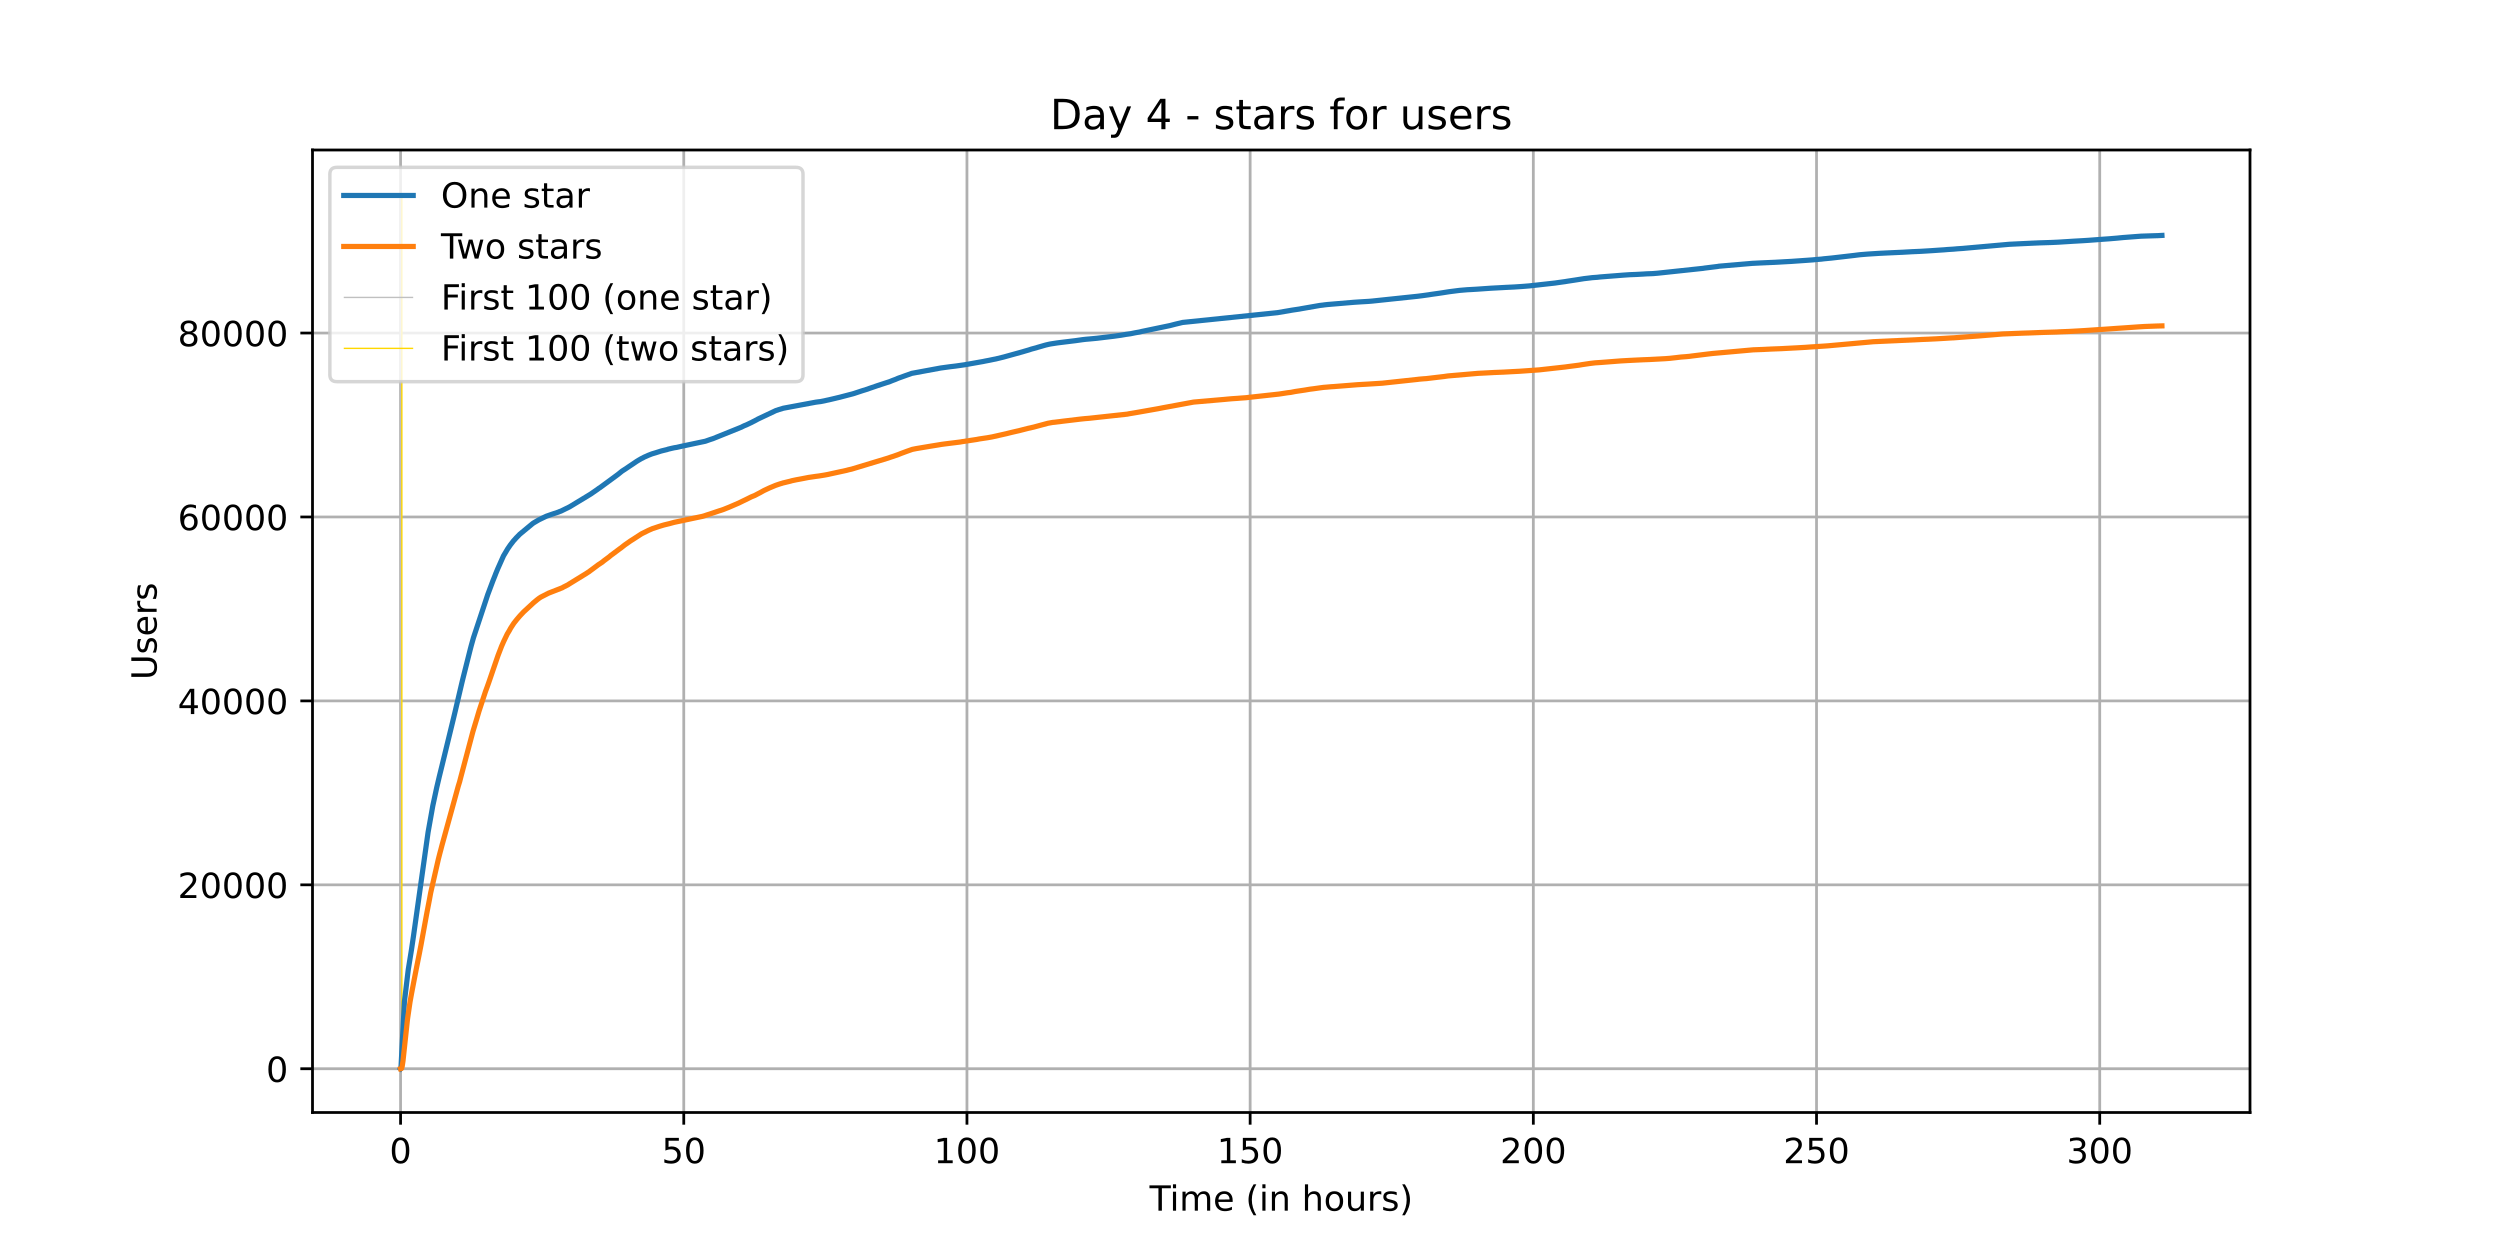 <?xml version="1.0" encoding="utf-8" standalone="no"?>
<!DOCTYPE svg PUBLIC "-//W3C//DTD SVG 1.1//EN"
  "http://www.w3.org/Graphics/SVG/1.1/DTD/svg11.dtd">
<!-- Created with matplotlib (https://matplotlib.org/) -->
<svg height="360pt" version="1.1" viewBox="0 0 720 360" width="720pt" xmlns="http://www.w3.org/2000/svg" xmlns:xlink="http://www.w3.org/1999/xlink">
 <defs>
  <style type="text/css">*{stroke-linecap:butt;stroke-linejoin:round;}</style>
 </defs>
 <g id="figure_1">
  <g id="patch_1">
   <path d="M 0 360 
L 720 360 
L 720 0 
L 0 0 
z
" style="fill:#ffffff;"/>
  </g>
  <g id="axes_1">
   <g id="patch_2">
    <path d="M 90 320.4 
L 648 320.4 
L 648 43.2 
L 90 43.2 
z
" style="fill:#ffffff;"/>
   </g>
   <g id="matplotlib.axis_1">
    <g id="xtick_1">
     <g id="line2d_1">
      <path clip-path="url(#p2760df7efb)" d="M 115.364 320.4 
L 115.364 43.2 
" style="fill:none;stroke:#b0b0b0;stroke-linecap:square;stroke-width:0.8;"/>
     </g>
     <g id="line2d_2">
      <defs>
       <path d="M 0 0 
L 0 3.5 
" id="m1af455038f" style="stroke:#000000;stroke-width:0.8;"/>
      </defs>
      <g>
       <use style="stroke:#000000;stroke-width:0.8;" x="115.364" xlink:href="#m1af455038f" y="320.4"/>
      </g>
     </g>
     <g id="text_1">
      <!-- 0 -->
      <g transform="translate(112.182 334.998)scale(0.1 -0.1)">
       <defs>
        <path d="M 31.781 66.406 
Q 24.172 66.406 20.328 58.906 
Q 16.5 51.422 16.5 36.375 
Q 16.5 21.391 20.328 13.891 
Q 24.172 6.391 31.781 6.391 
Q 39.453 6.391 43.281 13.891 
Q 47.125 21.391 47.125 36.375 
Q 47.125 51.422 43.281 58.906 
Q 39.453 66.406 31.781 66.406 
z
M 31.781 74.219 
Q 44.047 74.219 50.516 64.516 
Q 56.984 54.828 56.984 36.375 
Q 56.984 17.969 50.516 8.266 
Q 44.047 -1.422 31.781 -1.422 
Q 19.531 -1.422 13.062 8.266 
Q 6.594 17.969 6.594 36.375 
Q 6.594 54.828 13.062 64.516 
Q 19.531 74.219 31.781 74.219 
z
" id="DejaVuSans-48"/>
       </defs>
       <use xlink:href="#DejaVuSans-48"/>
      </g>
     </g>
    </g>
    <g id="xtick_2">
     <g id="line2d_3">
      <path clip-path="url(#p2760df7efb)" d="M 196.923 320.4 
L 196.923 43.2 
" style="fill:none;stroke:#b0b0b0;stroke-linecap:square;stroke-width:0.8;"/>
     </g>
     <g id="line2d_4">
      <g>
       <use style="stroke:#000000;stroke-width:0.8;" x="196.923" xlink:href="#m1af455038f" y="320.4"/>
      </g>
     </g>
     <g id="text_2">
      <!-- 50 -->
      <g transform="translate(190.56 334.998)scale(0.1 -0.1)">
       <defs>
        <path d="M 10.797 72.906 
L 49.516 72.906 
L 49.516 64.594 
L 19.828 64.594 
L 19.828 46.734 
Q 21.969 47.469 24.109 47.828 
Q 26.266 48.188 28.422 48.188 
Q 40.625 48.188 47.75 41.5 
Q 54.891 34.812 54.891 23.391 
Q 54.891 11.625 47.562 5.094 
Q 40.234 -1.422 26.906 -1.422 
Q 22.312 -1.422 17.547 -0.641 
Q 12.797 0.141 7.719 1.703 
L 7.719 11.625 
Q 12.109 9.234 16.797 8.062 
Q 21.484 6.891 26.703 6.891 
Q 35.156 6.891 40.078 11.328 
Q 45.016 15.766 45.016 23.391 
Q 45.016 31 40.078 35.438 
Q 35.156 39.891 26.703 39.891 
Q 22.75 39.891 18.812 39.016 
Q 14.891 38.141 10.797 36.281 
z
" id="DejaVuSans-53"/>
       </defs>
       <use xlink:href="#DejaVuSans-53"/>
       <use x="63.623" xlink:href="#DejaVuSans-48"/>
      </g>
     </g>
    </g>
    <g id="xtick_3">
     <g id="line2d_5">
      <path clip-path="url(#p2760df7efb)" d="M 278.482 320.4 
L 278.482 43.2 
" style="fill:none;stroke:#b0b0b0;stroke-linecap:square;stroke-width:0.8;"/>
     </g>
     <g id="line2d_6">
      <g>
       <use style="stroke:#000000;stroke-width:0.8;" x="278.482" xlink:href="#m1af455038f" y="320.4"/>
      </g>
     </g>
     <g id="text_3">
      <!-- 100 -->
      <g transform="translate(268.938 334.998)scale(0.1 -0.1)">
       <defs>
        <path d="M 12.406 8.297 
L 28.516 8.297 
L 28.516 63.922 
L 10.984 60.406 
L 10.984 69.391 
L 28.422 72.906 
L 38.281 72.906 
L 38.281 8.297 
L 54.391 8.297 
L 54.391 0 
L 12.406 0 
z
" id="DejaVuSans-49"/>
       </defs>
       <use xlink:href="#DejaVuSans-49"/>
       <use x="63.623" xlink:href="#DejaVuSans-48"/>
       <use x="127.246" xlink:href="#DejaVuSans-48"/>
      </g>
     </g>
    </g>
    <g id="xtick_4">
     <g id="line2d_7">
      <path clip-path="url(#p2760df7efb)" d="M 360.041 320.4 
L 360.041 43.2 
" style="fill:none;stroke:#b0b0b0;stroke-linecap:square;stroke-width:0.8;"/>
     </g>
     <g id="line2d_8">
      <g>
       <use style="stroke:#000000;stroke-width:0.8;" x="360.041" xlink:href="#m1af455038f" y="320.4"/>
      </g>
     </g>
     <g id="text_4">
      <!-- 150 -->
      <g transform="translate(350.497 334.998)scale(0.1 -0.1)">
       <use xlink:href="#DejaVuSans-49"/>
       <use x="63.623" xlink:href="#DejaVuSans-53"/>
       <use x="127.246" xlink:href="#DejaVuSans-48"/>
      </g>
     </g>
    </g>
    <g id="xtick_5">
     <g id="line2d_9">
      <path clip-path="url(#p2760df7efb)" d="M 441.6 320.4 
L 441.6 43.2 
" style="fill:none;stroke:#b0b0b0;stroke-linecap:square;stroke-width:0.8;"/>
     </g>
     <g id="line2d_10">
      <g>
       <use style="stroke:#000000;stroke-width:0.8;" x="441.6" xlink:href="#m1af455038f" y="320.4"/>
      </g>
     </g>
     <g id="text_5">
      <!-- 200 -->
      <g transform="translate(432.057 334.998)scale(0.1 -0.1)">
       <defs>
        <path d="M 19.188 8.297 
L 53.609 8.297 
L 53.609 0 
L 7.328 0 
L 7.328 8.297 
Q 12.938 14.109 22.625 23.891 
Q 32.328 33.688 34.812 36.531 
Q 39.547 41.844 41.422 45.531 
Q 43.312 49.219 43.312 52.781 
Q 43.312 58.594 39.234 62.25 
Q 35.156 65.922 28.609 65.922 
Q 23.969 65.922 18.812 64.312 
Q 13.672 62.703 7.812 59.422 
L 7.812 69.391 
Q 13.766 71.781 18.938 73 
Q 24.125 74.219 28.422 74.219 
Q 39.75 74.219 46.484 68.547 
Q 53.219 62.891 53.219 53.422 
Q 53.219 48.922 51.531 44.891 
Q 49.859 40.875 45.406 35.406 
Q 44.188 33.984 37.641 27.219 
Q 31.109 20.453 19.188 8.297 
z
" id="DejaVuSans-50"/>
       </defs>
       <use xlink:href="#DejaVuSans-50"/>
       <use x="63.623" xlink:href="#DejaVuSans-48"/>
       <use x="127.246" xlink:href="#DejaVuSans-48"/>
      </g>
     </g>
    </g>
    <g id="xtick_6">
     <g id="line2d_11">
      <path clip-path="url(#p2760df7efb)" d="M 523.16 320.4 
L 523.16 43.2 
" style="fill:none;stroke:#b0b0b0;stroke-linecap:square;stroke-width:0.8;"/>
     </g>
     <g id="line2d_12">
      <g>
       <use style="stroke:#000000;stroke-width:0.8;" x="523.16" xlink:href="#m1af455038f" y="320.4"/>
      </g>
     </g>
     <g id="text_6">
      <!-- 250 -->
      <g transform="translate(513.616 334.998)scale(0.1 -0.1)">
       <use xlink:href="#DejaVuSans-50"/>
       <use x="63.623" xlink:href="#DejaVuSans-53"/>
       <use x="127.246" xlink:href="#DejaVuSans-48"/>
      </g>
     </g>
    </g>
    <g id="xtick_7">
     <g id="line2d_13">
      <path clip-path="url(#p2760df7efb)" d="M 604.719 320.4 
L 604.719 43.2 
" style="fill:none;stroke:#b0b0b0;stroke-linecap:square;stroke-width:0.8;"/>
     </g>
     <g id="line2d_14">
      <g>
       <use style="stroke:#000000;stroke-width:0.8;" x="604.719" xlink:href="#m1af455038f" y="320.4"/>
      </g>
     </g>
     <g id="text_7">
      <!-- 300 -->
      <g transform="translate(595.175 334.998)scale(0.1 -0.1)">
       <defs>
        <path d="M 40.578 39.312 
Q 47.656 37.797 51.625 33 
Q 55.609 28.219 55.609 21.188 
Q 55.609 10.406 48.188 4.484 
Q 40.766 -1.422 27.094 -1.422 
Q 22.516 -1.422 17.656 -0.516 
Q 12.797 0.391 7.625 2.203 
L 7.625 11.719 
Q 11.719 9.328 16.594 8.109 
Q 21.484 6.891 26.812 6.891 
Q 36.078 6.891 40.938 10.547 
Q 45.797 14.203 45.797 21.188 
Q 45.797 27.641 41.281 31.266 
Q 36.766 34.906 28.719 34.906 
L 20.219 34.906 
L 20.219 43.016 
L 29.109 43.016 
Q 36.375 43.016 40.234 45.922 
Q 44.094 48.828 44.094 54.297 
Q 44.094 59.906 40.109 62.906 
Q 36.141 65.922 28.719 65.922 
Q 24.656 65.922 20.016 65.031 
Q 15.375 64.156 9.812 62.312 
L 9.812 71.094 
Q 15.438 72.656 20.344 73.438 
Q 25.25 74.219 29.594 74.219 
Q 40.828 74.219 47.359 69.109 
Q 53.906 64.016 53.906 55.328 
Q 53.906 49.266 50.438 45.094 
Q 46.969 40.922 40.578 39.312 
z
" id="DejaVuSans-51"/>
       </defs>
       <use xlink:href="#DejaVuSans-51"/>
       <use x="63.623" xlink:href="#DejaVuSans-48"/>
       <use x="127.246" xlink:href="#DejaVuSans-48"/>
      </g>
     </g>
    </g>
    <g id="text_8">
     <!-- Time (in hours) -->
     <g transform="translate(331.072 348.677)scale(0.1 -0.1)">
      <defs>
       <path d="M -0.297 72.906 
L 61.375 72.906 
L 61.375 64.594 
L 35.5 64.594 
L 35.5 0 
L 25.594 0 
L 25.594 64.594 
L -0.297 64.594 
z
" id="DejaVuSans-84"/>
       <path d="M 9.422 54.688 
L 18.406 54.688 
L 18.406 0 
L 9.422 0 
z
M 9.422 75.984 
L 18.406 75.984 
L 18.406 64.594 
L 9.422 64.594 
z
" id="DejaVuSans-105"/>
       <path d="M 52 44.188 
Q 55.375 50.25 60.062 53.125 
Q 64.75 56 71.094 56 
Q 79.641 56 84.281 50.016 
Q 88.922 44.047 88.922 33.016 
L 88.922 0 
L 79.891 0 
L 79.891 32.719 
Q 79.891 40.578 77.094 44.375 
Q 74.312 48.188 68.609 48.188 
Q 61.625 48.188 57.562 43.547 
Q 53.516 38.922 53.516 30.906 
L 53.516 0 
L 44.484 0 
L 44.484 32.719 
Q 44.484 40.625 41.703 44.406 
Q 38.922 48.188 33.109 48.188 
Q 26.219 48.188 22.156 43.531 
Q 18.109 38.875 18.109 30.906 
L 18.109 0 
L 9.078 0 
L 9.078 54.688 
L 18.109 54.688 
L 18.109 46.188 
Q 21.188 51.219 25.484 53.609 
Q 29.781 56 35.688 56 
Q 41.656 56 45.828 52.969 
Q 50 49.953 52 44.188 
z
" id="DejaVuSans-109"/>
       <path d="M 56.203 29.594 
L 56.203 25.203 
L 14.891 25.203 
Q 15.484 15.922 20.484 11.062 
Q 25.484 6.203 34.422 6.203 
Q 39.594 6.203 44.453 7.469 
Q 49.312 8.734 54.109 11.281 
L 54.109 2.781 
Q 49.266 0.734 44.188 -0.344 
Q 39.109 -1.422 33.891 -1.422 
Q 20.797 -1.422 13.156 6.188 
Q 5.516 13.812 5.516 26.812 
Q 5.516 40.234 12.766 48.109 
Q 20.016 56 32.328 56 
Q 43.359 56 49.781 48.891 
Q 56.203 41.797 56.203 29.594 
z
M 47.219 32.234 
Q 47.125 39.594 43.094 43.984 
Q 39.062 48.391 32.422 48.391 
Q 24.906 48.391 20.391 44.141 
Q 15.875 39.891 15.188 32.172 
z
" id="DejaVuSans-101"/>
       <path id="DejaVuSans-32"/>
       <path d="M 31 75.875 
Q 24.469 64.656 21.281 53.656 
Q 18.109 42.672 18.109 31.391 
Q 18.109 20.125 21.312 9.062 
Q 24.516 -2 31 -13.188 
L 23.188 -13.188 
Q 15.875 -1.703 12.234 9.375 
Q 8.594 20.453 8.594 31.391 
Q 8.594 42.281 12.203 53.312 
Q 15.828 64.359 23.188 75.875 
z
" id="DejaVuSans-40"/>
       <path d="M 54.891 33.016 
L 54.891 0 
L 45.906 0 
L 45.906 32.719 
Q 45.906 40.484 42.875 44.328 
Q 39.844 48.188 33.797 48.188 
Q 26.516 48.188 22.312 43.547 
Q 18.109 38.922 18.109 30.906 
L 18.109 0 
L 9.078 0 
L 9.078 54.688 
L 18.109 54.688 
L 18.109 46.188 
Q 21.344 51.125 25.703 53.562 
Q 30.078 56 35.797 56 
Q 45.219 56 50.047 50.172 
Q 54.891 44.344 54.891 33.016 
z
" id="DejaVuSans-110"/>
       <path d="M 54.891 33.016 
L 54.891 0 
L 45.906 0 
L 45.906 32.719 
Q 45.906 40.484 42.875 44.328 
Q 39.844 48.188 33.797 48.188 
Q 26.516 48.188 22.312 43.547 
Q 18.109 38.922 18.109 30.906 
L 18.109 0 
L 9.078 0 
L 9.078 75.984 
L 18.109 75.984 
L 18.109 46.188 
Q 21.344 51.125 25.703 53.562 
Q 30.078 56 35.797 56 
Q 45.219 56 50.047 50.172 
Q 54.891 44.344 54.891 33.016 
z
" id="DejaVuSans-104"/>
       <path d="M 30.609 48.391 
Q 23.391 48.391 19.188 42.75 
Q 14.984 37.109 14.984 27.297 
Q 14.984 17.484 19.156 11.844 
Q 23.344 6.203 30.609 6.203 
Q 37.797 6.203 41.984 11.859 
Q 46.188 17.531 46.188 27.297 
Q 46.188 37.016 41.984 42.703 
Q 37.797 48.391 30.609 48.391 
z
M 30.609 56 
Q 42.328 56 49.016 48.375 
Q 55.719 40.766 55.719 27.297 
Q 55.719 13.875 49.016 6.219 
Q 42.328 -1.422 30.609 -1.422 
Q 18.844 -1.422 12.172 6.219 
Q 5.516 13.875 5.516 27.297 
Q 5.516 40.766 12.172 48.375 
Q 18.844 56 30.609 56 
z
" id="DejaVuSans-111"/>
       <path d="M 8.5 21.578 
L 8.5 54.688 
L 17.484 54.688 
L 17.484 21.922 
Q 17.484 14.156 20.5 10.266 
Q 23.531 6.391 29.594 6.391 
Q 36.859 6.391 41.078 11.031 
Q 45.312 15.672 45.312 23.688 
L 45.312 54.688 
L 54.297 54.688 
L 54.297 0 
L 45.312 0 
L 45.312 8.406 
Q 42.047 3.422 37.719 1 
Q 33.406 -1.422 27.688 -1.422 
Q 18.266 -1.422 13.375 4.438 
Q 8.5 10.297 8.5 21.578 
z
M 31.109 56 
z
" id="DejaVuSans-117"/>
       <path d="M 41.109 46.297 
Q 39.594 47.172 37.812 47.578 
Q 36.031 48 33.891 48 
Q 26.266 48 22.188 43.047 
Q 18.109 38.094 18.109 28.812 
L 18.109 0 
L 9.078 0 
L 9.078 54.688 
L 18.109 54.688 
L 18.109 46.188 
Q 20.953 51.172 25.484 53.578 
Q 30.031 56 36.531 56 
Q 37.453 56 38.578 55.875 
Q 39.703 55.766 41.062 55.516 
z
" id="DejaVuSans-114"/>
       <path d="M 44.281 53.078 
L 44.281 44.578 
Q 40.484 46.531 36.375 47.5 
Q 32.281 48.484 27.875 48.484 
Q 21.188 48.484 17.844 46.438 
Q 14.5 44.391 14.5 40.281 
Q 14.5 37.156 16.891 35.375 
Q 19.281 33.594 26.516 31.984 
L 29.594 31.297 
Q 39.156 29.25 43.188 25.516 
Q 47.219 21.781 47.219 15.094 
Q 47.219 7.469 41.188 3.016 
Q 35.156 -1.422 24.609 -1.422 
Q 20.219 -1.422 15.453 -0.562 
Q 10.688 0.297 5.422 2 
L 5.422 11.281 
Q 10.406 8.688 15.234 7.391 
Q 20.062 6.109 24.812 6.109 
Q 31.156 6.109 34.562 8.281 
Q 37.984 10.453 37.984 14.406 
Q 37.984 18.062 35.516 20.016 
Q 33.062 21.969 24.703 23.781 
L 21.578 24.516 
Q 13.234 26.266 9.516 29.906 
Q 5.812 33.547 5.812 39.891 
Q 5.812 47.609 11.281 51.797 
Q 16.75 56 26.812 56 
Q 31.781 56 36.172 55.266 
Q 40.578 54.547 44.281 53.078 
z
" id="DejaVuSans-115"/>
       <path d="M 8.016 75.875 
L 15.828 75.875 
Q 23.141 64.359 26.781 53.312 
Q 30.422 42.281 30.422 31.391 
Q 30.422 20.453 26.781 9.375 
Q 23.141 -1.703 15.828 -13.188 
L 8.016 -13.188 
Q 14.5 -2 17.703 9.062 
Q 20.906 20.125 20.906 31.391 
Q 20.906 42.672 17.703 53.656 
Q 14.5 64.656 8.016 75.875 
z
" id="DejaVuSans-41"/>
      </defs>
      <use xlink:href="#DejaVuSans-84"/>
      <use x="57.959" xlink:href="#DejaVuSans-105"/>
      <use x="85.742" xlink:href="#DejaVuSans-109"/>
      <use x="183.154" xlink:href="#DejaVuSans-101"/>
      <use x="244.678" xlink:href="#DejaVuSans-32"/>
      <use x="276.465" xlink:href="#DejaVuSans-40"/>
      <use x="315.479" xlink:href="#DejaVuSans-105"/>
      <use x="343.262" xlink:href="#DejaVuSans-110"/>
      <use x="406.641" xlink:href="#DejaVuSans-32"/>
      <use x="438.428" xlink:href="#DejaVuSans-104"/>
      <use x="501.807" xlink:href="#DejaVuSans-111"/>
      <use x="562.988" xlink:href="#DejaVuSans-117"/>
      <use x="626.367" xlink:href="#DejaVuSans-114"/>
      <use x="667.48" xlink:href="#DejaVuSans-115"/>
      <use x="719.58" xlink:href="#DejaVuSans-41"/>
     </g>
    </g>
   </g>
   <g id="matplotlib.axis_2">
    <g id="ytick_1">
     <g id="line2d_15">
      <path clip-path="url(#p2760df7efb)" d="M 90 307.8 
L 648 307.8 
" style="fill:none;stroke:#b0b0b0;stroke-linecap:square;stroke-width:0.8;"/>
     </g>
     <g id="line2d_16">
      <defs>
       <path d="M 0 0 
L -3.5 0 
" id="m7a4f403499" style="stroke:#000000;stroke-width:0.8;"/>
      </defs>
      <g>
       <use style="stroke:#000000;stroke-width:0.8;" x="90" xlink:href="#m7a4f403499" y="307.8"/>
      </g>
     </g>
     <g id="text_9">
      <!-- 0 -->
      <g transform="translate(76.638 311.599)scale(0.1 -0.1)">
       <use xlink:href="#DejaVuSans-48"/>
      </g>
     </g>
    </g>
    <g id="ytick_2">
     <g id="line2d_17">
      <path clip-path="url(#p2760df7efb)" d="M 90 254.829 
L 648 254.829 
" style="fill:none;stroke:#b0b0b0;stroke-linecap:square;stroke-width:0.8;"/>
     </g>
     <g id="line2d_18">
      <g>
       <use style="stroke:#000000;stroke-width:0.8;" x="90" xlink:href="#m7a4f403499" y="254.829"/>
      </g>
     </g>
     <g id="text_10">
      <!-- 20000 -->
      <g transform="translate(51.188 258.628)scale(0.1 -0.1)">
       <use xlink:href="#DejaVuSans-50"/>
       <use x="63.623" xlink:href="#DejaVuSans-48"/>
       <use x="127.246" xlink:href="#DejaVuSans-48"/>
       <use x="190.869" xlink:href="#DejaVuSans-48"/>
       <use x="254.492" xlink:href="#DejaVuSans-48"/>
      </g>
     </g>
    </g>
    <g id="ytick_3">
     <g id="line2d_19">
      <path clip-path="url(#p2760df7efb)" d="M 90 201.857 
L 648 201.857 
" style="fill:none;stroke:#b0b0b0;stroke-linecap:square;stroke-width:0.8;"/>
     </g>
     <g id="line2d_20">
      <g>
       <use style="stroke:#000000;stroke-width:0.8;" x="90" xlink:href="#m7a4f403499" y="201.857"/>
      </g>
     </g>
     <g id="text_11">
      <!-- 40000 -->
      <g transform="translate(51.188 205.656)scale(0.1 -0.1)">
       <defs>
        <path d="M 37.797 64.312 
L 12.891 25.391 
L 37.797 25.391 
z
M 35.203 72.906 
L 47.609 72.906 
L 47.609 25.391 
L 58.016 25.391 
L 58.016 17.188 
L 47.609 17.188 
L 47.609 0 
L 37.797 0 
L 37.797 17.188 
L 4.891 17.188 
L 4.891 26.703 
z
" id="DejaVuSans-52"/>
       </defs>
       <use xlink:href="#DejaVuSans-52"/>
       <use x="63.623" xlink:href="#DejaVuSans-48"/>
       <use x="127.246" xlink:href="#DejaVuSans-48"/>
       <use x="190.869" xlink:href="#DejaVuSans-48"/>
       <use x="254.492" xlink:href="#DejaVuSans-48"/>
      </g>
     </g>
    </g>
    <g id="ytick_4">
     <g id="line2d_21">
      <path clip-path="url(#p2760df7efb)" d="M 90 148.886 
L 648 148.886 
" style="fill:none;stroke:#b0b0b0;stroke-linecap:square;stroke-width:0.8;"/>
     </g>
     <g id="line2d_22">
      <g>
       <use style="stroke:#000000;stroke-width:0.8;" x="90" xlink:href="#m7a4f403499" y="148.886"/>
      </g>
     </g>
     <g id="text_12">
      <!-- 60000 -->
      <g transform="translate(51.188 152.685)scale(0.1 -0.1)">
       <defs>
        <path d="M 33.016 40.375 
Q 26.375 40.375 22.484 35.828 
Q 18.609 31.297 18.609 23.391 
Q 18.609 15.531 22.484 10.953 
Q 26.375 6.391 33.016 6.391 
Q 39.656 6.391 43.531 10.953 
Q 47.406 15.531 47.406 23.391 
Q 47.406 31.297 43.531 35.828 
Q 39.656 40.375 33.016 40.375 
z
M 52.594 71.297 
L 52.594 62.312 
Q 48.875 64.062 45.094 64.984 
Q 41.312 65.922 37.594 65.922 
Q 27.828 65.922 22.672 59.328 
Q 17.531 52.734 16.797 39.406 
Q 19.672 43.656 24.016 45.922 
Q 28.375 48.188 33.594 48.188 
Q 44.578 48.188 50.953 41.516 
Q 57.328 34.859 57.328 23.391 
Q 57.328 12.156 50.688 5.359 
Q 44.047 -1.422 33.016 -1.422 
Q 20.359 -1.422 13.672 8.266 
Q 6.984 17.969 6.984 36.375 
Q 6.984 53.656 15.188 63.938 
Q 23.391 74.219 37.203 74.219 
Q 40.922 74.219 44.703 73.484 
Q 48.484 72.75 52.594 71.297 
z
" id="DejaVuSans-54"/>
       </defs>
       <use xlink:href="#DejaVuSans-54"/>
       <use x="63.623" xlink:href="#DejaVuSans-48"/>
       <use x="127.246" xlink:href="#DejaVuSans-48"/>
       <use x="190.869" xlink:href="#DejaVuSans-48"/>
       <use x="254.492" xlink:href="#DejaVuSans-48"/>
      </g>
     </g>
    </g>
    <g id="ytick_5">
     <g id="line2d_23">
      <path clip-path="url(#p2760df7efb)" d="M 90 95.915 
L 648 95.915 
" style="fill:none;stroke:#b0b0b0;stroke-linecap:square;stroke-width:0.8;"/>
     </g>
     <g id="line2d_24">
      <g>
       <use style="stroke:#000000;stroke-width:0.8;" x="90" xlink:href="#m7a4f403499" y="95.915"/>
      </g>
     </g>
     <g id="text_13">
      <!-- 80000 -->
      <g transform="translate(51.188 99.714)scale(0.1 -0.1)">
       <defs>
        <path d="M 31.781 34.625 
Q 24.75 34.625 20.719 30.859 
Q 16.703 27.094 16.703 20.516 
Q 16.703 13.922 20.719 10.156 
Q 24.75 6.391 31.781 6.391 
Q 38.812 6.391 42.859 10.172 
Q 46.922 13.969 46.922 20.516 
Q 46.922 27.094 42.891 30.859 
Q 38.875 34.625 31.781 34.625 
z
M 21.922 38.812 
Q 15.578 40.375 12.031 44.719 
Q 8.5 49.078 8.5 55.328 
Q 8.5 64.062 14.719 69.141 
Q 20.953 74.219 31.781 74.219 
Q 42.672 74.219 48.875 69.141 
Q 55.078 64.062 55.078 55.328 
Q 55.078 49.078 51.531 44.719 
Q 48 40.375 41.703 38.812 
Q 48.828 37.156 52.797 32.312 
Q 56.781 27.484 56.781 20.516 
Q 56.781 9.906 50.312 4.234 
Q 43.844 -1.422 31.781 -1.422 
Q 19.734 -1.422 13.25 4.234 
Q 6.781 9.906 6.781 20.516 
Q 6.781 27.484 10.781 32.312 
Q 14.797 37.156 21.922 38.812 
z
M 18.312 54.391 
Q 18.312 48.734 21.844 45.562 
Q 25.391 42.391 31.781 42.391 
Q 38.141 42.391 41.719 45.562 
Q 45.312 48.734 45.312 54.391 
Q 45.312 60.062 41.719 63.234 
Q 38.141 66.406 31.781 66.406 
Q 25.391 66.406 21.844 63.234 
Q 18.312 60.062 18.312 54.391 
z
" id="DejaVuSans-56"/>
       </defs>
       <use xlink:href="#DejaVuSans-56"/>
       <use x="63.623" xlink:href="#DejaVuSans-48"/>
       <use x="127.246" xlink:href="#DejaVuSans-48"/>
       <use x="190.869" xlink:href="#DejaVuSans-48"/>
       <use x="254.492" xlink:href="#DejaVuSans-48"/>
      </g>
     </g>
    </g>
    <g id="text_14">
     <!-- Users -->
     <g transform="translate(45.108 195.801)rotate(-90)scale(0.1 -0.1)">
      <defs>
       <path d="M 8.688 72.906 
L 18.609 72.906 
L 18.609 28.609 
Q 18.609 16.891 22.844 11.734 
Q 27.094 6.594 36.625 6.594 
Q 46.094 6.594 50.344 11.734 
Q 54.594 16.891 54.594 28.609 
L 54.594 72.906 
L 64.5 72.906 
L 64.5 27.391 
Q 64.5 13.141 57.438 5.859 
Q 50.391 -1.422 36.625 -1.422 
Q 22.797 -1.422 15.734 5.859 
Q 8.688 13.141 8.688 27.391 
z
" id="DejaVuSans-85"/>
      </defs>
      <use xlink:href="#DejaVuSans-85"/>
      <use x="73.193" xlink:href="#DejaVuSans-115"/>
      <use x="125.293" xlink:href="#DejaVuSans-101"/>
      <use x="186.816" xlink:href="#DejaVuSans-114"/>
      <use x="227.93" xlink:href="#DejaVuSans-115"/>
     </g>
    </g>
   </g>
   <g id="LineCollection_1">
    <path clip-path="url(#p2760df7efb)" d="M 115.471 307.8 
L 115.471 55.8 
" style="fill:none;stroke:#c0c0c0;stroke-width:0.4;"/>
   </g>
   <g id="LineCollection_2">
    <path clip-path="url(#p2760df7efb)" d="M 115.737 307.8 
L 115.737 55.8 
" style="fill:none;stroke:#ffd700;stroke-width:0.4;"/>
   </g>
   <g id="line2d_25">
    <path clip-path="url(#p2760df7efb)" d="M 115.364 307.8 
L 115.443 307.707 
L 115.524 306.69 
L 116.467 288.526 
L 117.572 279.299 
L 118.515 273.437 
L 119.072 269.658 
L 123.285 239.697 
L 124.64 232.093 
L 125.769 226.841 
L 126.522 223.642 
L 127.302 220.469 
L 130.56 207.083 
L 131.014 205.194 
L 131.611 202.647 
L 133.039 196.571 
L 133.417 195.032 
L 135.452 186.951 
L 135.707 185.984 
L 136.366 183.635 
L 140.505 171.139 
L 140.613 170.864 
L 141.936 167.333 
L 142.607 165.649 
L 142.769 165.209 
L 142.797 165.143 
L 143.362 163.776 
L 145.003 160.097 
L 145.896 158.601 
L 146.165 158.14 
L 146.947 156.991 
L 147.918 155.735 
L 148.187 155.454 
L 148.689 154.882 
L 148.932 154.644 
L 149.685 153.865 
L 153.416 150.777 
L 153.747 150.557 
L 155.186 149.712 
L 157.304 148.687 
L 158.353 148.316 
L 158.649 148.213 
L 159.147 148.041 
L 160.602 147.554 
L 160.881 147.456 
L 161.194 147.313 
L 161.527 147.209 
L 163.781 146.1 
L 164.055 145.962 
L 169.79 142.49 
L 170.113 142.291 
L 172.044 140.961 
L 172.43 140.667 
L 172.797 140.44 
L 177.746 136.803 
L 178.096 136.538 
L 179.01 135.794 
L 179.172 135.675 
L 179.462 135.484 
L 179.925 135.188 
L 182.91 133.183 
L 182.91 133.183 
L 183.288 132.92 
L 183.935 132.526 
L 184.64 132.12 
L 184.874 131.996 
L 185.116 131.89 
L 185.501 131.665 
L 186.273 131.329 
L 186.73 131.119 
L 187.779 130.709 
L 188.95 130.362 
L 189.139 130.298 
L 190.351 129.912 
L 190.766 129.803 
L 192.129 129.472 
L 192.407 129.366 
L 193.564 129.091 
L 194.213 128.95 
L 194.885 128.847 
L 195.558 128.693 
L 196.364 128.51 
L 196.714 128.434 
L 203.138 127.078 
L 203.542 126.935 
L 204.458 126.611 
L 205.32 126.331 
L 213.537 123.017 
L 213.941 122.805 
L 214.372 122.599 
L 214.938 122.376 
L 216.447 121.661 
L 216.959 121.391 
L 217.336 121.206 
L 218.306 120.676 
L 223.451 118.247 
L 223.909 118.107 
L 224.232 117.985 
L 225.607 117.567 
L 234.902 115.834 
L 235.683 115.728 
L 236.329 115.652 
L 237.434 115.434 
L 238.161 115.265 
L 238.673 115.162 
L 240.667 114.69 
L 241.098 114.584 
L 241.852 114.407 
L 242.472 114.24 
L 245.516 113.448 
L 246.083 113.281 
L 246.46 113.151 
L 248.157 112.59 
L 248.481 112.487 
L 249.829 112.068 
L 250.476 111.83 
L 252.712 111.062 
L 256.35 109.873 
L 256.62 109.751 
L 257.212 109.52 
L 257.805 109.3 
L 258.641 108.943 
L 262.576 107.529 
L 270.929 105.984 
L 273.757 105.598 
L 274.377 105.526 
L 275.267 105.418 
L 277.834 105.052 
L 283.173 104.104 
L 283.685 103.995 
L 284.87 103.77 
L 286.164 103.5 
L 286.729 103.394 
L 289.02 102.835 
L 294.545 101.304 
L 295.084 101.14 
L 296.297 100.788 
L 297.052 100.536 
L 298.48 100.155 
L 298.83 100.038 
L 300.016 99.697 
L 300.609 99.522 
L 301.228 99.352 
L 301.983 99.175 
L 302.495 99.066 
L 304.463 98.762 
L 305.164 98.672 
L 309.799 98.102 
L 311.793 97.819 
L 312.735 97.71 
L 313.759 97.623 
L 315.915 97.419 
L 320.818 96.831 
L 322.92 96.534 
L 324.321 96.293 
L 324.779 96.23 
L 325.561 96.121 
L 326.857 95.854 
L 328.177 95.621 
L 328.931 95.438 
L 336.962 93.764 
L 337.878 93.526 
L 338.579 93.345 
L 340.573 92.866 
L 367.893 90.048 
L 372.179 89.312 
L 374.281 88.999 
L 374.686 88.917 
L 380.133 87.966 
L 381.023 87.866 
L 381.373 87.81 
L 382.344 87.701 
L 389.89 87.063 
L 391.481 86.957 
L 392.289 86.907 
L 394.094 86.801 
L 395.091 86.719 
L 408.273 85.326 
L 408.703 85.27 
L 409.566 85.164 
L 411.452 84.902 
L 412.125 84.793 
L 414.604 84.441 
L 415.386 84.322 
L 417.273 84.025 
L 418.863 83.819 
L 419.671 83.715 
L 420.345 83.633 
L 421.37 83.543 
L 422.636 83.437 
L 423.391 83.4 
L 425.277 83.291 
L 429.318 83.008 
L 431.339 82.899 
L 433.845 82.762 
L 436.081 82.656 
L 436.595 82.621 
L 438.212 82.515 
L 439.128 82.444 
L 440.475 82.335 
L 447.858 81.512 
L 448.315 81.443 
L 450.821 81.091 
L 451.333 81.003 
L 453.435 80.685 
L 456.209 80.246 
L 457.125 80.14 
L 458.607 79.96 
L 460.089 79.854 
L 460.736 79.774 
L 462.083 79.666 
L 467.363 79.252 
L 468.874 79.146 
L 469.386 79.112 
L 471.272 79.038 
L 473.266 78.929 
L 474.155 78.868 
L 476.014 78.797 
L 477.334 78.688 
L 477.738 78.646 
L 490.537 77.277 
L 490.914 77.21 
L 494.686 76.742 
L 495.09 76.667 
L 504.628 75.849 
L 506.783 75.74 
L 508.911 75.642 
L 511.363 75.534 
L 514.004 75.383 
L 515.971 75.277 
L 516.887 75.211 
L 520.609 74.951 
L 522.09 74.843 
L 523.222 74.731 
L 524.569 74.623 
L 525.242 74.535 
L 526.374 74.427 
L 527.506 74.318 
L 534.054 73.558 
L 534.755 73.468 
L 535.618 73.362 
L 536.588 73.28 
L 537.935 73.171 
L 541.224 72.962 
L 543.433 72.853 
L 545.588 72.753 
L 548.014 72.644 
L 550.712 72.491 
L 553.194 72.382 
L 556.238 72.197 
L 557.774 72.091 
L 558.259 72.056 
L 559.876 71.95 
L 560.899 71.86 
L 562.624 71.752 
L 563.674 71.656 
L 565.291 71.548 
L 565.695 71.508 
L 578.658 70.356 
L 580.869 70.247 
L 583.024 70.144 
L 585.341 70.035 
L 587.388 69.945 
L 590.783 69.837 
L 592.857 69.741 
L 594.555 69.633 
L 595.363 69.585 
L 597.033 69.477 
L 599.783 69.32 
L 601.48 69.212 
L 605.953 68.878 
L 607.489 68.769 
L 608.487 68.685 
L 609.728 68.581 
L 610.294 68.523 
L 611.426 68.414 
L 616.6 68.02 
L 619.915 67.911 
L 621.532 67.861 
L 622.636 67.8 
L 622.636 67.8 
" style="fill:none;stroke:#1f77b4;stroke-linecap:square;stroke-width:1.5;"/>
   </g>
   <g id="line2d_26">
    <path clip-path="url(#p2760df7efb)" d="M 115.364 307.8 
L 115.632 307.721 
L 115.821 307.154 
L 116.063 305.551 
L 117.351 293.596 
L 117.438 292.968 
L 118.084 288.561 
L 118.596 285.751 
L 118.812 284.63 
L 119.539 280.835 
L 119.944 278.769 
L 120.725 274.86 
L 121.237 272.206 
L 122.918 263.018 
L 123.671 259.111 
L 124.039 257.114 
L 126.253 247.421 
L 126.71 245.628 
L 126.953 244.727 
L 127.248 243.591 
L 131.982 226.402 
L 132.366 225.159 
L 132.716 223.803 
L 136.192 210.703 
L 136.689 209.059 
L 137.146 207.536 
L 137.324 206.956 
L 137.954 204.818 
L 139.81 199.177 
L 140.294 197.869 
L 140.725 196.663 
L 141.048 195.728 
L 142.904 190.304 
L 143.443 188.744 
L 144.467 186.085 
L 145.06 184.737 
L 146.079 182.613 
L 146.671 181.635 
L 147.028 180.971 
L 147.271 180.592 
L 147.999 179.472 
L 148.807 178.452 
L 149.67 177.44 
L 149.993 177.088 
L 150.25 176.818 
L 150.802 176.23 
L 152.456 174.707 
L 153.343 173.883 
L 153.497 173.727 
L 154.622 172.784 
L 155.24 172.31 
L 155.752 171.971 
L 157.962 170.837 
L 161.957 169.272 
L 162.28 169.073 
L 163.512 168.454 
L 163.974 168.154 
L 168.227 165.54 
L 168.55 165.349 
L 169.758 164.565 
L 169.924 164.42 
L 170.463 164.028 
L 171.837 163.008 
L 172.259 162.685 
L 173.454 161.898 
L 173.927 161.498 
L 175.325 160.463 
L 175.971 159.92 
L 176.509 159.531 
L 178.58 157.981 
L 178.741 157.88 
L 179.925 156.948 
L 181.189 156.069 
L 181.512 155.833 
L 181.781 155.664 
L 182.345 155.311 
L 184.774 153.733 
L 186.838 152.71 
L 187.468 152.438 
L 187.953 152.226 
L 188.318 152.117 
L 189.797 151.617 
L 190.658 151.354 
L 191.278 151.174 
L 192.83 150.798 
L 193.214 150.692 
L 194.159 150.435 
L 202.33 148.706 
L 202.922 148.528 
L 203.704 148.261 
L 204.35 148.062 
L 207.206 147.098 
L 207.637 146.974 
L 208.391 146.711 
L 209.335 146.33 
L 209.9 146.108 
L 212.783 144.865 
L 214.13 144.203 
L 214.534 144.013 
L 215.693 143.44 
L 216.366 143.104 
L 217.39 142.686 
L 218.198 142.254 
L 218.925 141.88 
L 219.599 141.502 
L 220.003 141.279 
L 221.592 140.532 
L 223.371 139.785 
L 224.098 139.534 
L 224.798 139.303 
L 225.149 139.208 
L 225.526 139.081 
L 225.984 138.978 
L 226.469 138.856 
L 227.197 138.681 
L 227.682 138.564 
L 228.005 138.458 
L 229.325 138.178 
L 230.564 137.95 
L 231.696 137.733 
L 232.8 137.516 
L 234.956 137.198 
L 235.817 137.089 
L 237.488 136.819 
L 238.566 136.615 
L 239.023 136.509 
L 243.792 135.468 
L 244.358 135.312 
L 245.246 135.113 
L 255.784 131.922 
L 256.674 131.607 
L 257.212 131.442 
L 258.884 130.844 
L 259.557 130.571 
L 260.204 130.333 
L 261.147 129.983 
L 261.821 129.745 
L 262.225 129.602 
L 262.737 129.422 
L 263.896 129.191 
L 268.073 128.489 
L 269.797 128.209 
L 270.175 128.148 
L 271.064 127.997 
L 271.845 127.888 
L 272.518 127.801 
L 276.508 127.305 
L 277.076 127.199 
L 279.373 126.855 
L 281.34 126.556 
L 281.96 126.429 
L 284.385 126.068 
L 285.733 125.827 
L 289.802 124.911 
L 290.637 124.699 
L 291.069 124.593 
L 291.797 124.421 
L 292.227 124.32 
L 292.928 124.159 
L 293.413 124.053 
L 296.189 123.343 
L 296.729 123.235 
L 297.213 123.115 
L 297.672 123.012 
L 301.795 121.902 
L 303.196 121.653 
L 303.735 121.606 
L 304.571 121.5 
L 305.218 121.426 
L 306.026 121.317 
L 311.227 120.692 
L 312.412 120.57 
L 313.732 120.461 
L 324.644 119.272 
L 325.237 119.15 
L 325.912 119.042 
L 327.449 118.78 
L 333.431 117.723 
L 333.997 117.614 
L 335.049 117.408 
L 335.345 117.355 
L 343.754 115.8 
L 352.646 115.029 
L 353.753 114.923 
L 354.78 114.833 
L 356.372 114.727 
L 357.349 114.648 
L 358.835 114.542 
L 359.482 114.465 
L 368.351 113.49 
L 370.858 113.106 
L 371.774 112.998 
L 372.933 112.767 
L 373.634 112.659 
L 375.818 112.336 
L 376.438 112.227 
L 377.301 112.084 
L 378.164 111.978 
L 380.16 111.7 
L 380.915 111.599 
L 381.238 111.562 
L 382.182 111.488 
L 383.368 111.38 
L 384.177 111.332 
L 389.675 110.897 
L 391.049 110.789 
L 393.825 110.63 
L 395.522 110.524 
L 396.358 110.471 
L 398.082 110.362 
L 408.245 109.266 
L 408.677 109.208 
L 409.916 109.099 
L 410.778 109.041 
L 415.979 108.424 
L 416.275 108.376 
L 417.03 108.27 
L 425.681 107.523 
L 427.81 107.415 
L 430.289 107.28 
L 433.009 107.171 
L 435.542 107.031 
L 437.646 106.922 
L 441.768 106.631 
L 443.304 106.522 
L 450.848 105.682 
L 451.306 105.616 
L 454.727 105.171 
L 455.671 105.01 
L 457.853 104.684 
L 459.362 104.499 
L 461.032 104.39 
L 466.716 103.948 
L 468.605 103.839 
L 470.922 103.72 
L 473.212 103.611 
L 475.071 103.54 
L 477.145 103.431 
L 479.624 103.296 
L 481.025 103.188 
L 481.645 103.116 
L 482.615 103.01 
L 484.097 102.83 
L 485.526 102.721 
L 486.603 102.621 
L 487.385 102.512 
L 487.815 102.462 
L 491.911 101.953 
L 493.258 101.797 
L 504.924 100.751 
L 507.78 100.642 
L 510.097 100.526 
L 512.899 100.417 
L 515.324 100.29 
L 517.426 100.181 
L 520.067 100.03 
L 521.498 99.922 
L 524.865 99.705 
L 526.455 99.596 
L 539.526 98.412 
L 541.87 98.304 
L 543.999 98.206 
L 546.451 98.097 
L 546.909 98.07 
L 549.389 97.965 
L 551.495 97.869 
L 553.571 97.761 
L 555.403 97.689 
L 557.612 97.581 
L 560.253 97.43 
L 561.923 97.324 
L 562.65 97.294 
L 567.392 96.934 
L 568.902 96.826 
L 569.791 96.762 
L 576.718 96.187 
L 579.305 96.079 
L 580.033 96.047 
L 582.862 95.938 
L 584.478 95.888 
L 587.254 95.779 
L 589.005 95.716 
L 592.372 95.61 
L 593.154 95.565 
L 595.929 95.456 
L 598.461 95.316 
L 600.322 95.207 
L 604.175 94.943 
L 605.926 94.834 
L 610.078 94.54 
L 611.749 94.431 
L 615.846 94.143 
L 617.543 94.037 
L 618.244 94.01 
L 621.047 93.902 
L 622.636 93.857 
L 622.636 93.857 
" style="fill:none;stroke:#ff7f0e;stroke-linecap:square;stroke-width:1.5;"/>
   </g>
   <g id="patch_3">
    <path d="M 90 320.4 
L 90 43.2 
" style="fill:none;stroke:#000000;stroke-linecap:square;stroke-linejoin:miter;stroke-width:0.8;"/>
   </g>
   <g id="patch_4">
    <path d="M 648 320.4 
L 648 43.2 
" style="fill:none;stroke:#000000;stroke-linecap:square;stroke-linejoin:miter;stroke-width:0.8;"/>
   </g>
   <g id="patch_5">
    <path d="M 90 320.4 
L 648 320.4 
" style="fill:none;stroke:#000000;stroke-linecap:square;stroke-linejoin:miter;stroke-width:0.8;"/>
   </g>
   <g id="patch_6">
    <path d="M 90 43.2 
L 648 43.2 
" style="fill:none;stroke:#000000;stroke-linecap:square;stroke-linejoin:miter;stroke-width:0.8;"/>
   </g>
   <g id="text_15">
    <!-- Day 4 - stars for users -->
    <g transform="translate(302.426 37.2)scale(0.12 -0.12)">
     <defs>
      <path d="M 19.672 64.797 
L 19.672 8.109 
L 31.594 8.109 
Q 46.688 8.109 53.688 14.938 
Q 60.688 21.781 60.688 36.531 
Q 60.688 51.172 53.688 57.984 
Q 46.688 64.797 31.594 64.797 
z
M 9.812 72.906 
L 30.078 72.906 
Q 51.266 72.906 61.172 64.094 
Q 71.094 55.281 71.094 36.531 
Q 71.094 17.672 61.125 8.828 
Q 51.172 0 30.078 0 
L 9.812 0 
z
" id="DejaVuSans-68"/>
      <path d="M 34.281 27.484 
Q 23.391 27.484 19.188 25 
Q 14.984 22.516 14.984 16.5 
Q 14.984 11.719 18.141 8.906 
Q 21.297 6.109 26.703 6.109 
Q 34.188 6.109 38.703 11.406 
Q 43.219 16.703 43.219 25.484 
L 43.219 27.484 
z
M 52.203 31.203 
L 52.203 0 
L 43.219 0 
L 43.219 8.297 
Q 40.141 3.328 35.547 0.953 
Q 30.953 -1.422 24.312 -1.422 
Q 15.922 -1.422 10.953 3.297 
Q 6 8.016 6 15.922 
Q 6 25.141 12.172 29.828 
Q 18.359 34.516 30.609 34.516 
L 43.219 34.516 
L 43.219 35.406 
Q 43.219 41.609 39.141 45 
Q 35.062 48.391 27.688 48.391 
Q 23 48.391 18.547 47.266 
Q 14.109 46.141 10.016 43.891 
L 10.016 52.203 
Q 14.938 54.109 19.578 55.047 
Q 24.219 56 28.609 56 
Q 40.484 56 46.344 49.844 
Q 52.203 43.703 52.203 31.203 
z
" id="DejaVuSans-97"/>
      <path d="M 32.172 -5.078 
Q 28.375 -14.844 24.75 -17.812 
Q 21.141 -20.797 15.094 -20.797 
L 7.906 -20.797 
L 7.906 -13.281 
L 13.188 -13.281 
Q 16.891 -13.281 18.938 -11.516 
Q 21 -9.766 23.484 -3.219 
L 25.094 0.875 
L 2.984 54.688 
L 12.5 54.688 
L 29.594 11.922 
L 46.688 54.688 
L 56.203 54.688 
z
" id="DejaVuSans-121"/>
      <path d="M 4.891 31.391 
L 31.203 31.391 
L 31.203 23.391 
L 4.891 23.391 
z
" id="DejaVuSans-45"/>
      <path d="M 18.312 70.219 
L 18.312 54.688 
L 36.812 54.688 
L 36.812 47.703 
L 18.312 47.703 
L 18.312 18.016 
Q 18.312 11.328 20.141 9.422 
Q 21.969 7.516 27.594 7.516 
L 36.812 7.516 
L 36.812 0 
L 27.594 0 
Q 17.188 0 13.234 3.875 
Q 9.281 7.766 9.281 18.016 
L 9.281 47.703 
L 2.688 47.703 
L 2.688 54.688 
L 9.281 54.688 
L 9.281 70.219 
z
" id="DejaVuSans-116"/>
      <path d="M 37.109 75.984 
L 37.109 68.5 
L 28.516 68.5 
Q 23.688 68.5 21.797 66.547 
Q 19.922 64.594 19.922 59.516 
L 19.922 54.688 
L 34.719 54.688 
L 34.719 47.703 
L 19.922 47.703 
L 19.922 0 
L 10.891 0 
L 10.891 47.703 
L 2.297 47.703 
L 2.297 54.688 
L 10.891 54.688 
L 10.891 58.5 
Q 10.891 67.625 15.141 71.797 
Q 19.391 75.984 28.609 75.984 
z
" id="DejaVuSans-102"/>
     </defs>
     <use xlink:href="#DejaVuSans-68"/>
     <use x="77.002" xlink:href="#DejaVuSans-97"/>
     <use x="138.281" xlink:href="#DejaVuSans-121"/>
     <use x="197.461" xlink:href="#DejaVuSans-32"/>
     <use x="229.248" xlink:href="#DejaVuSans-52"/>
     <use x="292.871" xlink:href="#DejaVuSans-32"/>
     <use x="324.658" xlink:href="#DejaVuSans-45"/>
     <use x="360.742" xlink:href="#DejaVuSans-32"/>
     <use x="392.529" xlink:href="#DejaVuSans-115"/>
     <use x="444.629" xlink:href="#DejaVuSans-116"/>
     <use x="483.838" xlink:href="#DejaVuSans-97"/>
     <use x="545.117" xlink:href="#DejaVuSans-114"/>
     <use x="586.23" xlink:href="#DejaVuSans-115"/>
     <use x="638.33" xlink:href="#DejaVuSans-32"/>
     <use x="670.117" xlink:href="#DejaVuSans-102"/>
     <use x="705.322" xlink:href="#DejaVuSans-111"/>
     <use x="766.504" xlink:href="#DejaVuSans-114"/>
     <use x="807.617" xlink:href="#DejaVuSans-32"/>
     <use x="839.404" xlink:href="#DejaVuSans-117"/>
     <use x="902.783" xlink:href="#DejaVuSans-115"/>
     <use x="954.883" xlink:href="#DejaVuSans-101"/>
     <use x="1016.406" xlink:href="#DejaVuSans-114"/>
     <use x="1057.52" xlink:href="#DejaVuSans-115"/>
    </g>
   </g>
   <g id="legend_1">
    <g id="patch_7">
     <path d="M 97 109.912 
L 229.266 109.912 
Q 231.266 109.912 231.266 107.912 
L 231.266 50.2 
Q 231.266 48.2 229.266 48.2 
L 97 48.2 
Q 95 48.2 95 50.2 
L 95 107.912 
Q 95 109.912 97 109.912 
z
" style="fill:#ffffff;opacity:0.8;stroke:#cccccc;stroke-linejoin:miter;"/>
    </g>
    <g id="line2d_27">
     <path d="M 99 56.298 
L 119 56.298 
" style="fill:none;stroke:#1f77b4;stroke-linecap:square;stroke-width:1.5;"/>
    </g>
    <g id="line2d_28"/>
    <g id="text_16">
     <!-- One star -->
     <g transform="translate(127 59.798)scale(0.1 -0.1)">
      <defs>
       <path d="M 39.406 66.219 
Q 28.656 66.219 22.328 58.203 
Q 16.016 50.203 16.016 36.375 
Q 16.016 22.609 22.328 14.594 
Q 28.656 6.594 39.406 6.594 
Q 50.141 6.594 56.422 14.594 
Q 62.703 22.609 62.703 36.375 
Q 62.703 50.203 56.422 58.203 
Q 50.141 66.219 39.406 66.219 
z
M 39.406 74.219 
Q 54.734 74.219 63.906 63.938 
Q 73.094 53.656 73.094 36.375 
Q 73.094 19.141 63.906 8.859 
Q 54.734 -1.422 39.406 -1.422 
Q 24.031 -1.422 14.812 8.828 
Q 5.609 19.094 5.609 36.375 
Q 5.609 53.656 14.812 63.938 
Q 24.031 74.219 39.406 74.219 
z
" id="DejaVuSans-79"/>
      </defs>
      <use xlink:href="#DejaVuSans-79"/>
      <use x="78.711" xlink:href="#DejaVuSans-110"/>
      <use x="142.09" xlink:href="#DejaVuSans-101"/>
      <use x="203.613" xlink:href="#DejaVuSans-32"/>
      <use x="235.4" xlink:href="#DejaVuSans-115"/>
      <use x="287.5" xlink:href="#DejaVuSans-116"/>
      <use x="326.709" xlink:href="#DejaVuSans-97"/>
      <use x="387.988" xlink:href="#DejaVuSans-114"/>
     </g>
    </g>
    <g id="line2d_29">
     <path d="M 99 70.977 
L 119 70.977 
" style="fill:none;stroke:#ff7f0e;stroke-linecap:square;stroke-width:1.5;"/>
    </g>
    <g id="line2d_30"/>
    <g id="text_17">
     <!-- Two stars -->
     <g transform="translate(127 74.477)scale(0.1 -0.1)">
      <defs>
       <path d="M 4.203 54.688 
L 13.188 54.688 
L 24.422 12.016 
L 35.594 54.688 
L 46.188 54.688 
L 57.422 12.016 
L 68.609 54.688 
L 77.594 54.688 
L 63.281 0 
L 52.688 0 
L 40.922 44.828 
L 29.109 0 
L 18.5 0 
z
" id="DejaVuSans-119"/>
      </defs>
      <use xlink:href="#DejaVuSans-84"/>
      <use x="44.584" xlink:href="#DejaVuSans-119"/>
      <use x="126.371" xlink:href="#DejaVuSans-111"/>
      <use x="187.553" xlink:href="#DejaVuSans-32"/>
      <use x="219.34" xlink:href="#DejaVuSans-115"/>
      <use x="271.439" xlink:href="#DejaVuSans-116"/>
      <use x="310.648" xlink:href="#DejaVuSans-97"/>
      <use x="371.928" xlink:href="#DejaVuSans-114"/>
      <use x="413.041" xlink:href="#DejaVuSans-115"/>
     </g>
    </g>
    <g id="line2d_31">
     <path d="M 99 85.655 
L 119 85.655 
" style="fill:none;stroke:#c0c0c0;stroke-width:0.4;"/>
    </g>
    <g id="text_18">
     <!-- First 100 (one star) -->
     <g transform="translate(127 89.155)scale(0.1 -0.1)">
      <defs>
       <path d="M 9.812 72.906 
L 51.703 72.906 
L 51.703 64.594 
L 19.672 64.594 
L 19.672 43.109 
L 48.578 43.109 
L 48.578 34.812 
L 19.672 34.812 
L 19.672 0 
L 9.812 0 
z
" id="DejaVuSans-70"/>
      </defs>
      <use xlink:href="#DejaVuSans-70"/>
      <use x="50.27" xlink:href="#DejaVuSans-105"/>
      <use x="78.053" xlink:href="#DejaVuSans-114"/>
      <use x="119.166" xlink:href="#DejaVuSans-115"/>
      <use x="171.266" xlink:href="#DejaVuSans-116"/>
      <use x="210.475" xlink:href="#DejaVuSans-32"/>
      <use x="242.262" xlink:href="#DejaVuSans-49"/>
      <use x="305.885" xlink:href="#DejaVuSans-48"/>
      <use x="369.508" xlink:href="#DejaVuSans-48"/>
      <use x="433.131" xlink:href="#DejaVuSans-32"/>
      <use x="464.918" xlink:href="#DejaVuSans-40"/>
      <use x="503.932" xlink:href="#DejaVuSans-111"/>
      <use x="565.113" xlink:href="#DejaVuSans-110"/>
      <use x="628.492" xlink:href="#DejaVuSans-101"/>
      <use x="690.016" xlink:href="#DejaVuSans-32"/>
      <use x="721.803" xlink:href="#DejaVuSans-115"/>
      <use x="773.902" xlink:href="#DejaVuSans-116"/>
      <use x="813.111" xlink:href="#DejaVuSans-97"/>
      <use x="874.391" xlink:href="#DejaVuSans-114"/>
      <use x="915.504" xlink:href="#DejaVuSans-41"/>
     </g>
    </g>
    <g id="line2d_32">
     <path d="M 99 100.333 
L 119 100.333 
" style="fill:none;stroke:#ffd700;stroke-width:0.4;"/>
    </g>
    <g id="text_19">
     <!-- First 100 (two stars) -->
     <g transform="translate(127 103.833)scale(0.1 -0.1)">
      <use xlink:href="#DejaVuSans-70"/>
      <use x="50.27" xlink:href="#DejaVuSans-105"/>
      <use x="78.053" xlink:href="#DejaVuSans-114"/>
      <use x="119.166" xlink:href="#DejaVuSans-115"/>
      <use x="171.266" xlink:href="#DejaVuSans-116"/>
      <use x="210.475" xlink:href="#DejaVuSans-32"/>
      <use x="242.262" xlink:href="#DejaVuSans-49"/>
      <use x="305.885" xlink:href="#DejaVuSans-48"/>
      <use x="369.508" xlink:href="#DejaVuSans-48"/>
      <use x="433.131" xlink:href="#DejaVuSans-32"/>
      <use x="464.918" xlink:href="#DejaVuSans-40"/>
      <use x="503.932" xlink:href="#DejaVuSans-116"/>
      <use x="543.141" xlink:href="#DejaVuSans-119"/>
      <use x="624.928" xlink:href="#DejaVuSans-111"/>
      <use x="686.109" xlink:href="#DejaVuSans-32"/>
      <use x="717.896" xlink:href="#DejaVuSans-115"/>
      <use x="769.996" xlink:href="#DejaVuSans-116"/>
      <use x="809.205" xlink:href="#DejaVuSans-97"/>
      <use x="870.484" xlink:href="#DejaVuSans-114"/>
      <use x="911.598" xlink:href="#DejaVuSans-115"/>
      <use x="963.697" xlink:href="#DejaVuSans-41"/>
     </g>
    </g>
   </g>
  </g>
 </g>
 <defs>
  <clipPath id="p2760df7efb">
   <rect height="277.2" width="558" x="90" y="43.2"/>
  </clipPath>
 </defs>
</svg>
